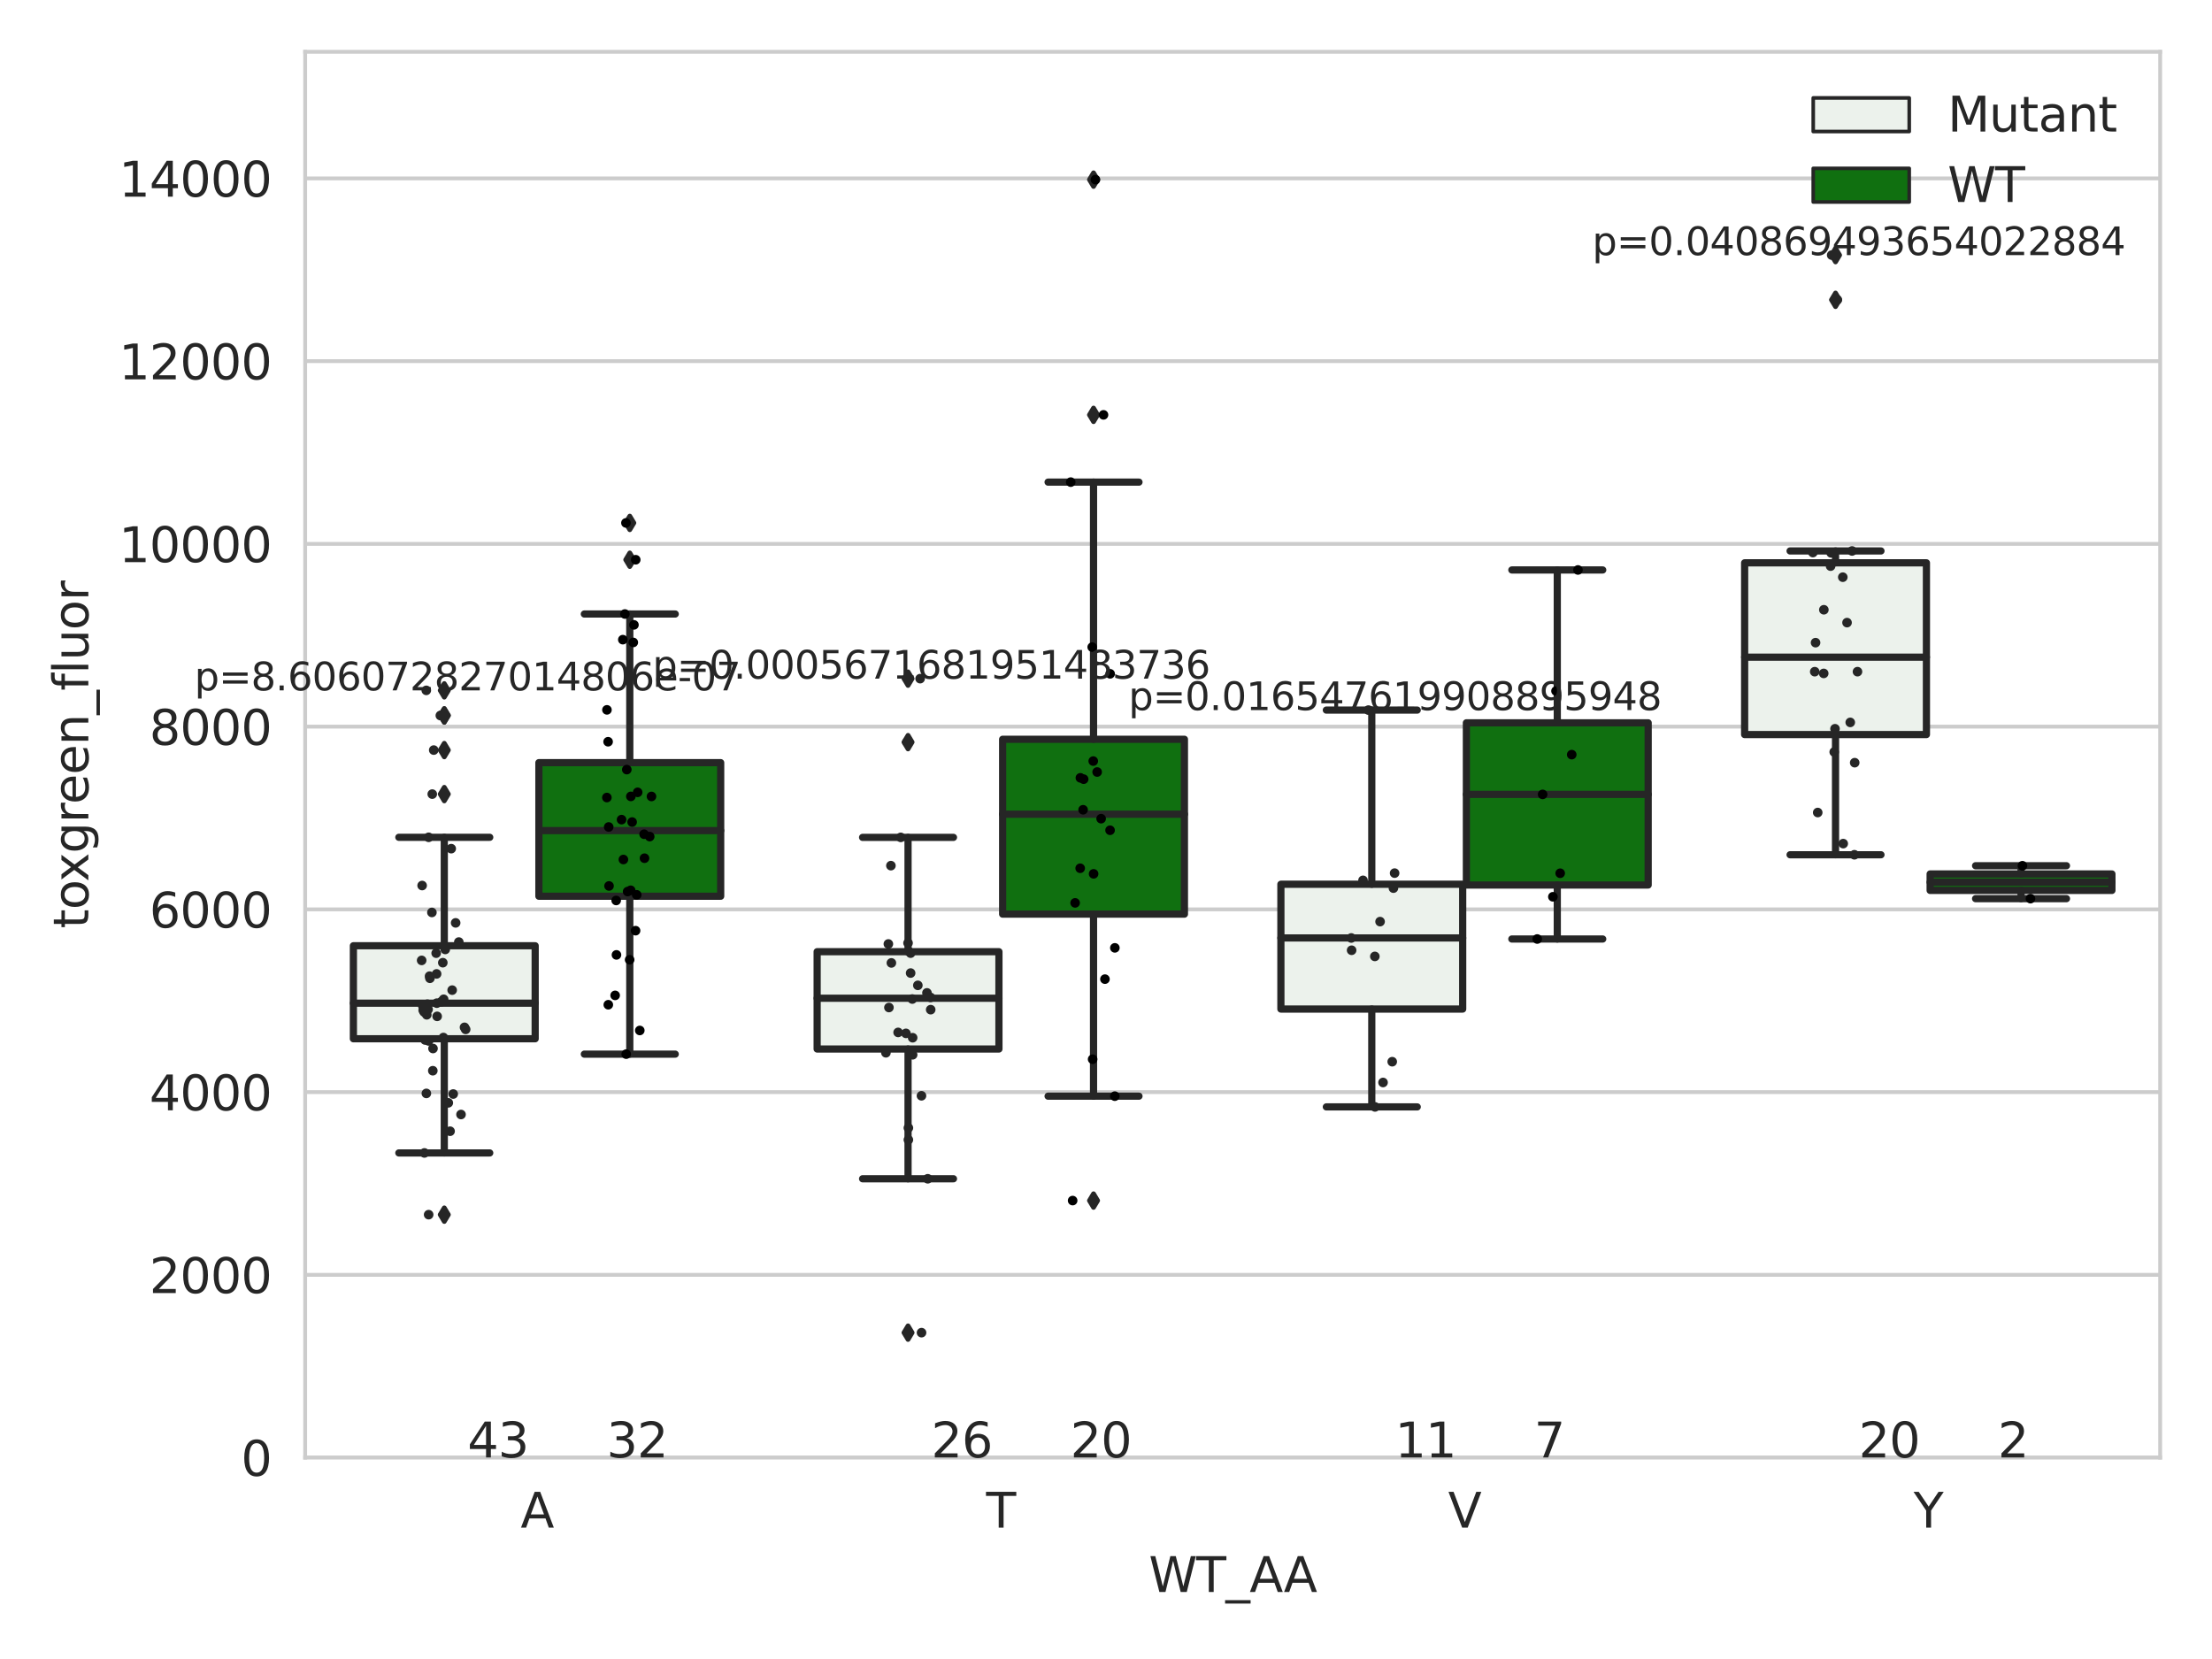 <?xml version="1.0" encoding="utf-8" standalone="no"?>
<!DOCTYPE svg PUBLIC "-//W3C//DTD SVG 1.1//EN"
  "http://www.w3.org/Graphics/SVG/1.1/DTD/svg11.dtd">
<svg xmlns:xlink="http://www.w3.org/1999/xlink" width="460.8pt" height="345.6pt" viewBox="0 0 460.8 345.6" xmlns="http://www.w3.org/2000/svg" version="1.1">
 <defs>
  <style type="text/css">*{stroke-linejoin: round; stroke-linecap: butt}</style>
 </defs>
 <g id="figure_1">
  <g id="patch_1">
   <path d="M 0 345.6 
L 460.8 345.6 
L 460.8 0 
L 0 0 
z
" style="fill: #ffffff"/>
  </g>
  <g id="axes_1">
   <g id="patch_2">
    <path d="M 63.571 303.64 
L 450 303.64 
L 450 10.8 
L 63.571 10.8 
z
" style="fill: #ffffff"/>
   </g>
   <g id="matplotlib.axis_1">
    <g id="xtick_1">
     <g id="text_1">
      <!-- A -->
      <g style="fill: #262626" transform="translate(108.455 318.238)scale(0.1 -0.1)">
       <defs>
        <path id="DejaVuSans-41" d="M 2188 4044 
L 1331 1722 
L 3047 1722 
L 2188 4044 
z
M 1831 4666 
L 2547 4666 
L 4325 0 
L 3669 0 
L 3244 1197 
L 1141 1197 
L 716 0 
L 50 0 
L 1831 4666 
z
" transform="scale(0.016)"/>
       </defs>
       <use xlink:href="#DejaVuSans-41"/>
      </g>
     </g>
    </g>
    <g id="xtick_2">
     <g id="text_2">
      <!-- T -->
      <g style="fill: #262626" transform="translate(205.428 318.238)scale(0.1 -0.1)">
       <defs>
        <path id="DejaVuSans-54" d="M -19 4666 
L 3928 4666 
L 3928 4134 
L 2272 4134 
L 2272 0 
L 1638 0 
L 1638 4134 
L -19 4134 
L -19 4666 
z
" transform="scale(0.016)"/>
       </defs>
       <use xlink:href="#DejaVuSans-54"/>
      </g>
     </g>
    </g>
    <g id="xtick_3">
     <g id="text_3">
      <!-- V -->
      <g style="fill: #262626" transform="translate(301.669 318.238)scale(0.1 -0.1)">
       <defs>
        <path id="DejaVuSans-56" d="M 1831 0 
L 50 4666 
L 709 4666 
L 2188 738 
L 3669 4666 
L 4325 4666 
L 2547 0 
L 1831 0 
z
" transform="scale(0.016)"/>
       </defs>
       <use xlink:href="#DejaVuSans-56"/>
      </g>
     </g>
    </g>
    <g id="xtick_4">
     <g id="text_4">
      <!-- Y -->
      <g style="fill: #262626" transform="translate(398.642 318.238)scale(0.1 -0.1)">
       <defs>
        <path id="DejaVuSans-59" d="M -13 4666 
L 666 4666 
L 1959 2747 
L 3244 4666 
L 3922 4666 
L 2272 2222 
L 2272 0 
L 1638 0 
L 1638 2222 
L -13 4666 
z
" transform="scale(0.016)"/>
       </defs>
       <use xlink:href="#DejaVuSans-59"/>
      </g>
     </g>
    </g>
    <g id="text_5">
     <!-- WT_AA -->
     <g style="fill: #262626" transform="translate(239.31 331.638)scale(0.1 -0.1)">
      <defs>
       <path id="DejaVuSans-57" d="M 213 4666 
L 850 4666 
L 1831 722 
L 2809 4666 
L 3519 4666 
L 4500 722 
L 5478 4666 
L 6119 4666 
L 4947 0 
L 4153 0 
L 3169 4050 
L 2175 0 
L 1381 0 
L 213 4666 
z
" transform="scale(0.016)"/>
       <path id="DejaVuSans-5f" d="M 3263 -1063 
L 3263 -1509 
L -63 -1509 
L -63 -1063 
L 3263 -1063 
z
" transform="scale(0.016)"/>
      </defs>
      <use xlink:href="#DejaVuSans-57"/>
      <use xlink:href="#DejaVuSans-54" x="98.877"/>
      <use xlink:href="#DejaVuSans-5f" x="159.961"/>
      <use xlink:href="#DejaVuSans-41" x="209.961"/>
      <use xlink:href="#DejaVuSans-41" x="281.119"/>
     </g>
    </g>
   </g>
   <g id="matplotlib.axis_2">
    <g id="ytick_1">
     <g id="line2d_1">
      <path d="M 63.571 303.64 
L 450 303.64 
" clip-path="url(#p40049b55c7)" style="fill: none; stroke: #cccccc; stroke-width: 0.8; stroke-linecap: round"/>
     </g>
     <g id="text_6">
      <!-- 0 -->
      <g style="fill: #262626" transform="translate(50.209 307.439)scale(0.1 -0.1)">
       <defs>
        <path id="DejaVuSans-30" d="M 2034 4250 
Q 1547 4250 1301 3770 
Q 1056 3291 1056 2328 
Q 1056 1369 1301 889 
Q 1547 409 2034 409 
Q 2525 409 2770 889 
Q 3016 1369 3016 2328 
Q 3016 3291 2770 3770 
Q 2525 4250 2034 4250 
z
M 2034 4750 
Q 2819 4750 3233 4129 
Q 3647 3509 3647 2328 
Q 3647 1150 3233 529 
Q 2819 -91 2034 -91 
Q 1250 -91 836 529 
Q 422 1150 422 2328 
Q 422 3509 836 4129 
Q 1250 4750 2034 4750 
z
" transform="scale(0.016)"/>
       </defs>
       <use xlink:href="#DejaVuSans-30"/>
      </g>
     </g>
    </g>
    <g id="ytick_2">
     <g id="line2d_2">
      <path d="M 63.571 265.572 
L 450 265.572 
" clip-path="url(#p40049b55c7)" style="fill: none; stroke: #cccccc; stroke-width: 0.8; stroke-linecap: round"/>
     </g>
     <g id="text_7">
      <!-- 2000 -->
      <g style="fill: #262626" transform="translate(31.121 269.371)scale(0.1 -0.1)">
       <defs>
        <path id="DejaVuSans-32" d="M 1228 531 
L 3431 531 
L 3431 0 
L 469 0 
L 469 531 
Q 828 903 1448 1529 
Q 2069 2156 2228 2338 
Q 2531 2678 2651 2914 
Q 2772 3150 2772 3378 
Q 2772 3750 2511 3984 
Q 2250 4219 1831 4219 
Q 1534 4219 1204 4116 
Q 875 4013 500 3803 
L 500 4441 
Q 881 4594 1212 4672 
Q 1544 4750 1819 4750 
Q 2544 4750 2975 4387 
Q 3406 4025 3406 3419 
Q 3406 3131 3298 2873 
Q 3191 2616 2906 2266 
Q 2828 2175 2409 1742 
Q 1991 1309 1228 531 
z
" transform="scale(0.016)"/>
       </defs>
       <use xlink:href="#DejaVuSans-32"/>
       <use xlink:href="#DejaVuSans-30" x="63.623"/>
       <use xlink:href="#DejaVuSans-30" x="127.246"/>
       <use xlink:href="#DejaVuSans-30" x="190.869"/>
      </g>
     </g>
    </g>
    <g id="ytick_3">
     <g id="line2d_3">
      <path d="M 63.571 227.504 
L 450 227.504 
" clip-path="url(#p40049b55c7)" style="fill: none; stroke: #cccccc; stroke-width: 0.8; stroke-linecap: round"/>
     </g>
     <g id="text_8">
      <!-- 4000 -->
      <g style="fill: #262626" transform="translate(31.121 231.303)scale(0.1 -0.1)">
       <defs>
        <path id="DejaVuSans-34" d="M 2419 4116 
L 825 1625 
L 2419 1625 
L 2419 4116 
z
M 2253 4666 
L 3047 4666 
L 3047 1625 
L 3713 1625 
L 3713 1100 
L 3047 1100 
L 3047 0 
L 2419 0 
L 2419 1100 
L 313 1100 
L 313 1709 
L 2253 4666 
z
" transform="scale(0.016)"/>
       </defs>
       <use xlink:href="#DejaVuSans-34"/>
       <use xlink:href="#DejaVuSans-30" x="63.623"/>
       <use xlink:href="#DejaVuSans-30" x="127.246"/>
       <use xlink:href="#DejaVuSans-30" x="190.869"/>
      </g>
     </g>
    </g>
    <g id="ytick_4">
     <g id="line2d_4">
      <path d="M 63.571 189.436 
L 450 189.436 
" clip-path="url(#p40049b55c7)" style="fill: none; stroke: #cccccc; stroke-width: 0.8; stroke-linecap: round"/>
     </g>
     <g id="text_9">
      <!-- 6000 -->
      <g style="fill: #262626" transform="translate(31.121 193.235)scale(0.1 -0.1)">
       <defs>
        <path id="DejaVuSans-36" d="M 2113 2584 
Q 1688 2584 1439 2293 
Q 1191 2003 1191 1497 
Q 1191 994 1439 701 
Q 1688 409 2113 409 
Q 2538 409 2786 701 
Q 3034 994 3034 1497 
Q 3034 2003 2786 2293 
Q 2538 2584 2113 2584 
z
M 3366 4563 
L 3366 3988 
Q 3128 4100 2886 4159 
Q 2644 4219 2406 4219 
Q 1781 4219 1451 3797 
Q 1122 3375 1075 2522 
Q 1259 2794 1537 2939 
Q 1816 3084 2150 3084 
Q 2853 3084 3261 2657 
Q 3669 2231 3669 1497 
Q 3669 778 3244 343 
Q 2819 -91 2113 -91 
Q 1303 -91 875 529 
Q 447 1150 447 2328 
Q 447 3434 972 4092 
Q 1497 4750 2381 4750 
Q 2619 4750 2861 4703 
Q 3103 4656 3366 4563 
z
" transform="scale(0.016)"/>
       </defs>
       <use xlink:href="#DejaVuSans-36"/>
       <use xlink:href="#DejaVuSans-30" x="63.623"/>
       <use xlink:href="#DejaVuSans-30" x="127.246"/>
       <use xlink:href="#DejaVuSans-30" x="190.869"/>
      </g>
     </g>
    </g>
    <g id="ytick_5">
     <g id="line2d_5">
      <path d="M 63.571 151.368 
L 450 151.368 
" clip-path="url(#p40049b55c7)" style="fill: none; stroke: #cccccc; stroke-width: 0.8; stroke-linecap: round"/>
     </g>
     <g id="text_10">
      <!-- 8000 -->
      <g style="fill: #262626" transform="translate(31.121 155.167)scale(0.1 -0.1)">
       <defs>
        <path id="DejaVuSans-38" d="M 2034 2216 
Q 1584 2216 1326 1975 
Q 1069 1734 1069 1313 
Q 1069 891 1326 650 
Q 1584 409 2034 409 
Q 2484 409 2743 651 
Q 3003 894 3003 1313 
Q 3003 1734 2745 1975 
Q 2488 2216 2034 2216 
z
M 1403 2484 
Q 997 2584 770 2862 
Q 544 3141 544 3541 
Q 544 4100 942 4425 
Q 1341 4750 2034 4750 
Q 2731 4750 3128 4425 
Q 3525 4100 3525 3541 
Q 3525 3141 3298 2862 
Q 3072 2584 2669 2484 
Q 3125 2378 3379 2068 
Q 3634 1759 3634 1313 
Q 3634 634 3220 271 
Q 2806 -91 2034 -91 
Q 1263 -91 848 271 
Q 434 634 434 1313 
Q 434 1759 690 2068 
Q 947 2378 1403 2484 
z
M 1172 3481 
Q 1172 3119 1398 2916 
Q 1625 2713 2034 2713 
Q 2441 2713 2670 2916 
Q 2900 3119 2900 3481 
Q 2900 3844 2670 4047 
Q 2441 4250 2034 4250 
Q 1625 4250 1398 4047 
Q 1172 3844 1172 3481 
z
" transform="scale(0.016)"/>
       </defs>
       <use xlink:href="#DejaVuSans-38"/>
       <use xlink:href="#DejaVuSans-30" x="63.623"/>
       <use xlink:href="#DejaVuSans-30" x="127.246"/>
       <use xlink:href="#DejaVuSans-30" x="190.869"/>
      </g>
     </g>
    </g>
    <g id="ytick_6">
     <g id="line2d_6">
      <path d="M 63.571 113.299 
L 450 113.299 
" clip-path="url(#p40049b55c7)" style="fill: none; stroke: #cccccc; stroke-width: 0.8; stroke-linecap: round"/>
     </g>
     <g id="text_11">
      <!-- 10000 -->
      <g style="fill: #262626" transform="translate(24.759 117.099)scale(0.1 -0.1)">
       <defs>
        <path id="DejaVuSans-31" d="M 794 531 
L 1825 531 
L 1825 4091 
L 703 3866 
L 703 4441 
L 1819 4666 
L 2450 4666 
L 2450 531 
L 3481 531 
L 3481 0 
L 794 0 
L 794 531 
z
" transform="scale(0.016)"/>
       </defs>
       <use xlink:href="#DejaVuSans-31"/>
       <use xlink:href="#DejaVuSans-30" x="63.623"/>
       <use xlink:href="#DejaVuSans-30" x="127.246"/>
       <use xlink:href="#DejaVuSans-30" x="190.869"/>
       <use xlink:href="#DejaVuSans-30" x="254.492"/>
      </g>
     </g>
    </g>
    <g id="ytick_7">
     <g id="line2d_7">
      <path d="M 63.571 75.231 
L 450 75.231 
" clip-path="url(#p40049b55c7)" style="fill: none; stroke: #cccccc; stroke-width: 0.8; stroke-linecap: round"/>
     </g>
     <g id="text_12">
      <!-- 12000 -->
      <g style="fill: #262626" transform="translate(24.759 79.03)scale(0.1 -0.1)">
       <use xlink:href="#DejaVuSans-31"/>
       <use xlink:href="#DejaVuSans-32" x="63.623"/>
       <use xlink:href="#DejaVuSans-30" x="127.246"/>
       <use xlink:href="#DejaVuSans-30" x="190.869"/>
       <use xlink:href="#DejaVuSans-30" x="254.492"/>
      </g>
     </g>
    </g>
    <g id="ytick_8">
     <g id="line2d_8">
      <path d="M 63.571 37.163 
L 450 37.163 
" clip-path="url(#p40049b55c7)" style="fill: none; stroke: #cccccc; stroke-width: 0.8; stroke-linecap: round"/>
     </g>
     <g id="text_13">
      <!-- 14000 -->
      <g style="fill: #262626" transform="translate(24.759 40.962)scale(0.1 -0.1)">
       <use xlink:href="#DejaVuSans-31"/>
       <use xlink:href="#DejaVuSans-34" x="63.623"/>
       <use xlink:href="#DejaVuSans-30" x="127.246"/>
       <use xlink:href="#DejaVuSans-30" x="190.869"/>
       <use xlink:href="#DejaVuSans-30" x="254.492"/>
      </g>
     </g>
    </g>
    <g id="text_14">
     <!-- toxgreen_fluor -->
     <g style="fill: #262626" transform="translate(18.401 193.415)rotate(-90)scale(0.1 -0.1)">
      <defs>
       <path id="DejaVuSans-74" d="M 1172 4494 
L 1172 3500 
L 2356 3500 
L 2356 3053 
L 1172 3053 
L 1172 1153 
Q 1172 725 1289 603 
Q 1406 481 1766 481 
L 2356 481 
L 2356 0 
L 1766 0 
Q 1100 0 847 248 
Q 594 497 594 1153 
L 594 3053 
L 172 3053 
L 172 3500 
L 594 3500 
L 594 4494 
L 1172 4494 
z
" transform="scale(0.016)"/>
       <path id="DejaVuSans-6f" d="M 1959 3097 
Q 1497 3097 1228 2736 
Q 959 2375 959 1747 
Q 959 1119 1226 758 
Q 1494 397 1959 397 
Q 2419 397 2687 759 
Q 2956 1122 2956 1747 
Q 2956 2369 2687 2733 
Q 2419 3097 1959 3097 
z
M 1959 3584 
Q 2709 3584 3137 3096 
Q 3566 2609 3566 1747 
Q 3566 888 3137 398 
Q 2709 -91 1959 -91 
Q 1206 -91 779 398 
Q 353 888 353 1747 
Q 353 2609 779 3096 
Q 1206 3584 1959 3584 
z
" transform="scale(0.016)"/>
       <path id="DejaVuSans-78" d="M 3513 3500 
L 2247 1797 
L 3578 0 
L 2900 0 
L 1881 1375 
L 863 0 
L 184 0 
L 1544 1831 
L 300 3500 
L 978 3500 
L 1906 2253 
L 2834 3500 
L 3513 3500 
z
" transform="scale(0.016)"/>
       <path id="DejaVuSans-67" d="M 2906 1791 
Q 2906 2416 2648 2759 
Q 2391 3103 1925 3103 
Q 1463 3103 1205 2759 
Q 947 2416 947 1791 
Q 947 1169 1205 825 
Q 1463 481 1925 481 
Q 2391 481 2648 825 
Q 2906 1169 2906 1791 
z
M 3481 434 
Q 3481 -459 3084 -895 
Q 2688 -1331 1869 -1331 
Q 1566 -1331 1297 -1286 
Q 1028 -1241 775 -1147 
L 775 -588 
Q 1028 -725 1275 -790 
Q 1522 -856 1778 -856 
Q 2344 -856 2625 -561 
Q 2906 -266 2906 331 
L 2906 616 
Q 2728 306 2450 153 
Q 2172 0 1784 0 
Q 1141 0 747 490 
Q 353 981 353 1791 
Q 353 2603 747 3093 
Q 1141 3584 1784 3584 
Q 2172 3584 2450 3431 
Q 2728 3278 2906 2969 
L 2906 3500 
L 3481 3500 
L 3481 434 
z
" transform="scale(0.016)"/>
       <path id="DejaVuSans-72" d="M 2631 2963 
Q 2534 3019 2420 3045 
Q 2306 3072 2169 3072 
Q 1681 3072 1420 2755 
Q 1159 2438 1159 1844 
L 1159 0 
L 581 0 
L 581 3500 
L 1159 3500 
L 1159 2956 
Q 1341 3275 1631 3429 
Q 1922 3584 2338 3584 
Q 2397 3584 2469 3576 
Q 2541 3569 2628 3553 
L 2631 2963 
z
" transform="scale(0.016)"/>
       <path id="DejaVuSans-65" d="M 3597 1894 
L 3597 1613 
L 953 1613 
Q 991 1019 1311 708 
Q 1631 397 2203 397 
Q 2534 397 2845 478 
Q 3156 559 3463 722 
L 3463 178 
Q 3153 47 2828 -22 
Q 2503 -91 2169 -91 
Q 1331 -91 842 396 
Q 353 884 353 1716 
Q 353 2575 817 3079 
Q 1281 3584 2069 3584 
Q 2775 3584 3186 3129 
Q 3597 2675 3597 1894 
z
M 3022 2063 
Q 3016 2534 2758 2815 
Q 2500 3097 2075 3097 
Q 1594 3097 1305 2825 
Q 1016 2553 972 2059 
L 3022 2063 
z
" transform="scale(0.016)"/>
       <path id="DejaVuSans-6e" d="M 3513 2113 
L 3513 0 
L 2938 0 
L 2938 2094 
Q 2938 2591 2744 2837 
Q 2550 3084 2163 3084 
Q 1697 3084 1428 2787 
Q 1159 2491 1159 1978 
L 1159 0 
L 581 0 
L 581 3500 
L 1159 3500 
L 1159 2956 
Q 1366 3272 1645 3428 
Q 1925 3584 2291 3584 
Q 2894 3584 3203 3211 
Q 3513 2838 3513 2113 
z
" transform="scale(0.016)"/>
       <path id="DejaVuSans-66" d="M 2375 4863 
L 2375 4384 
L 1825 4384 
Q 1516 4384 1395 4259 
Q 1275 4134 1275 3809 
L 1275 3500 
L 2222 3500 
L 2222 3053 
L 1275 3053 
L 1275 0 
L 697 0 
L 697 3053 
L 147 3053 
L 147 3500 
L 697 3500 
L 697 3744 
Q 697 4328 969 4595 
Q 1241 4863 1831 4863 
L 2375 4863 
z
" transform="scale(0.016)"/>
       <path id="DejaVuSans-6c" d="M 603 4863 
L 1178 4863 
L 1178 0 
L 603 0 
L 603 4863 
z
" transform="scale(0.016)"/>
       <path id="DejaVuSans-75" d="M 544 1381 
L 544 3500 
L 1119 3500 
L 1119 1403 
Q 1119 906 1312 657 
Q 1506 409 1894 409 
Q 2359 409 2629 706 
Q 2900 1003 2900 1516 
L 2900 3500 
L 3475 3500 
L 3475 0 
L 2900 0 
L 2900 538 
Q 2691 219 2414 64 
Q 2138 -91 1772 -91 
Q 1169 -91 856 284 
Q 544 659 544 1381 
z
M 1991 3584 
L 1991 3584 
z
" transform="scale(0.016)"/>
      </defs>
      <use xlink:href="#DejaVuSans-74"/>
      <use xlink:href="#DejaVuSans-6f" x="39.209"/>
      <use xlink:href="#DejaVuSans-78" x="97.266"/>
      <use xlink:href="#DejaVuSans-67" x="156.445"/>
      <use xlink:href="#DejaVuSans-72" x="219.922"/>
      <use xlink:href="#DejaVuSans-65" x="258.785"/>
      <use xlink:href="#DejaVuSans-65" x="320.309"/>
      <use xlink:href="#DejaVuSans-6e" x="381.832"/>
      <use xlink:href="#DejaVuSans-5f" x="445.211"/>
      <use xlink:href="#DejaVuSans-66" x="495.211"/>
      <use xlink:href="#DejaVuSans-6c" x="530.416"/>
      <use xlink:href="#DejaVuSans-75" x="558.199"/>
      <use xlink:href="#DejaVuSans-6f" x="621.578"/>
      <use xlink:href="#DejaVuSans-72" x="682.76"/>
     </g>
    </g>
   </g>
   <g id="patch_3">
    <path d="M 73.618 216.392 
L 111.488 216.392 
L 111.488 197.017 
L 73.618 197.017 
L 73.618 216.392 
z
" clip-path="url(#p40049b55c7)" style="fill: #ecf2ec; stroke: #262626; stroke-width: 1.5; stroke-linejoin: miter"/>
   </g>
   <g id="patch_4">
    <path d="M 112.261 186.701 
L 150.131 186.701 
L 150.131 158.872 
L 112.261 158.872 
L 112.261 186.701 
z
" clip-path="url(#p40049b55c7)" style="fill: #107010; stroke: #262626; stroke-width: 1.5; stroke-linejoin: miter"/>
   </g>
   <g id="patch_5">
    <path d="M 170.226 218.529 
L 208.096 218.529 
L 208.096 198.254 
L 170.226 198.254 
L 170.226 218.529 
z
" clip-path="url(#p40049b55c7)" style="fill: #ecf2ec; stroke: #262626; stroke-width: 1.5; stroke-linejoin: miter"/>
   </g>
   <g id="patch_6">
    <path d="M 208.868 190.429 
L 246.738 190.429 
L 246.738 154.002 
L 208.868 154.002 
L 208.868 190.429 
z
" clip-path="url(#p40049b55c7)" style="fill: #107010; stroke: #262626; stroke-width: 1.5; stroke-linejoin: miter"/>
   </g>
   <g id="patch_7">
    <path d="M 266.833 210.205 
L 304.703 210.205 
L 304.703 184.203 
L 266.833 184.203 
L 266.833 210.205 
z
" clip-path="url(#p40049b55c7)" style="fill: #ecf2ec; stroke: #262626; stroke-width: 1.5; stroke-linejoin: miter"/>
   </g>
   <g id="patch_8">
    <path d="M 305.476 184.364 
L 343.346 184.364 
L 343.346 150.576 
L 305.476 150.576 
L 305.476 184.364 
z
" clip-path="url(#p40049b55c7)" style="fill: #107010; stroke: #262626; stroke-width: 1.5; stroke-linejoin: miter"/>
   </g>
   <g id="patch_9">
    <path d="M 363.44 153.022 
L 401.31 153.022 
L 401.31 117.246 
L 363.44 117.246 
L 363.44 153.022 
z
" clip-path="url(#p40049b55c7)" style="fill: #ecf2ec; stroke: #262626; stroke-width: 1.5; stroke-linejoin: miter"/>
   </g>
   <g id="patch_10">
    <path d="M 402.083 185.492 
L 439.953 185.492 
L 439.953 182.063 
L 402.083 182.063 
L 402.083 185.492 
z
" clip-path="url(#p40049b55c7)" style="fill: #107010; stroke: #262626; stroke-width: 1.5; stroke-linejoin: miter"/>
   </g>
   <g id="patch_11">
    <path d="M 111.875 303.64 
L 111.875 303.64 
L 111.875 303.64 
L 111.875 303.64 
z
" clip-path="url(#p40049b55c7)" style="fill: #ecf2ec; stroke: #262626; stroke-width: 0.75; stroke-linejoin: miter"/>
   </g>
   <g id="patch_12">
    <path d="M 111.875 303.64 
L 111.875 303.64 
L 111.875 303.64 
L 111.875 303.64 
z
" clip-path="url(#p40049b55c7)" style="fill: #107010; stroke: #262626; stroke-width: 0.75; stroke-linejoin: miter"/>
   </g>
   <g id="PathCollection_1"/>
   <g id="PathCollection_2"/>
   <g id="line2d_9">
    <path d="M 92.553 216.392 
L 92.553 240.177 
" clip-path="url(#p40049b55c7)" style="fill: none; stroke: #262626; stroke-width: 1.5; stroke-linecap: round"/>
   </g>
   <g id="line2d_10">
    <path d="M 92.553 197.017 
L 92.553 174.425 
" clip-path="url(#p40049b55c7)" style="fill: none; stroke: #262626; stroke-width: 1.5; stroke-linecap: round"/>
   </g>
   <g id="line2d_11">
    <path d="M 83.086 240.177 
L 102.021 240.177 
" clip-path="url(#p40049b55c7)" style="fill: none; stroke: #262626; stroke-width: 1.5; stroke-linecap: round"/>
   </g>
   <g id="line2d_12">
    <path d="M 83.086 174.425 
L 102.021 174.425 
" clip-path="url(#p40049b55c7)" style="fill: none; stroke: #262626; stroke-width: 1.5; stroke-linecap: round"/>
   </g>
   <g id="line2d_13">
    <defs>
     <path id="m725e740b42" d="M -0 1.414 
L 0.849 0 
L 0 -1.414 
L -0.849 -0 
z
" style="stroke: #262626; stroke-linejoin: miter"/>
    </defs>
    <g clip-path="url(#p40049b55c7)">
     <use xlink:href="#m725e740b42" x="92.553" y="253.036" style="fill: #262626; stroke: #262626; stroke-linejoin: miter"/>
     <use xlink:href="#m725e740b42" x="92.553" y="149.011" style="fill: #262626; stroke: #262626; stroke-linejoin: miter"/>
     <use xlink:href="#m725e740b42" x="92.553" y="165.427" style="fill: #262626; stroke: #262626; stroke-linejoin: miter"/>
     <use xlink:href="#m725e740b42" x="92.553" y="143.815" style="fill: #262626; stroke: #262626; stroke-linejoin: miter"/>
     <use xlink:href="#m725e740b42" x="92.553" y="156.256" style="fill: #262626; stroke: #262626; stroke-linejoin: miter"/>
     <use xlink:href="#m725e740b42" x="92.553" y="149.062" style="fill: #262626; stroke: #262626; stroke-linejoin: miter"/>
    </g>
   </g>
   <g id="line2d_14">
    <path d="M 131.196 186.701 
L 131.196 219.596 
" clip-path="url(#p40049b55c7)" style="fill: none; stroke: #262626; stroke-width: 1.5; stroke-linecap: round"/>
   </g>
   <g id="line2d_15">
    <path d="M 131.196 158.872 
L 131.196 127.909 
" clip-path="url(#p40049b55c7)" style="fill: none; stroke: #262626; stroke-width: 1.5; stroke-linecap: round"/>
   </g>
   <g id="line2d_16">
    <path d="M 121.729 219.596 
L 140.664 219.596 
" clip-path="url(#p40049b55c7)" style="fill: none; stroke: #262626; stroke-width: 1.5; stroke-linecap: round"/>
   </g>
   <g id="line2d_17">
    <path d="M 121.729 127.909 
L 140.664 127.909 
" clip-path="url(#p40049b55c7)" style="fill: none; stroke: #262626; stroke-width: 1.5; stroke-linecap: round"/>
   </g>
   <g id="line2d_18">
    <g clip-path="url(#p40049b55c7)">
     <use xlink:href="#m725e740b42" x="131.196" y="108.934" style="fill: #262626; stroke: #262626; stroke-linejoin: miter"/>
     <use xlink:href="#m725e740b42" x="131.196" y="116.603" style="fill: #262626; stroke: #262626; stroke-linejoin: miter"/>
    </g>
   </g>
   <g id="line2d_19">
    <path d="M 189.161 218.529 
L 189.161 245.559 
" clip-path="url(#p40049b55c7)" style="fill: none; stroke: #262626; stroke-width: 1.5; stroke-linecap: round"/>
   </g>
   <g id="line2d_20">
    <path d="M 189.161 198.254 
L 189.161 174.442 
" clip-path="url(#p40049b55c7)" style="fill: none; stroke: #262626; stroke-width: 1.5; stroke-linecap: round"/>
   </g>
   <g id="line2d_21">
    <path d="M 179.693 245.559 
L 198.628 245.559 
" clip-path="url(#p40049b55c7)" style="fill: none; stroke: #262626; stroke-width: 1.5; stroke-linecap: round"/>
   </g>
   <g id="line2d_22">
    <path d="M 179.693 174.442 
L 198.628 174.442 
" clip-path="url(#p40049b55c7)" style="fill: none; stroke: #262626; stroke-width: 1.5; stroke-linecap: round"/>
   </g>
   <g id="line2d_23">
    <g clip-path="url(#p40049b55c7)">
     <use xlink:href="#m725e740b42" x="189.161" y="277.617" style="fill: #262626; stroke: #262626; stroke-linejoin: miter"/>
     <use xlink:href="#m725e740b42" x="189.161" y="141.375" style="fill: #262626; stroke: #262626; stroke-linejoin: miter"/>
     <use xlink:href="#m725e740b42" x="189.161" y="154.603" style="fill: #262626; stroke: #262626; stroke-linejoin: miter"/>
    </g>
   </g>
   <g id="line2d_24">
    <path d="M 227.803 190.429 
L 227.803 228.352 
" clip-path="url(#p40049b55c7)" style="fill: none; stroke: #262626; stroke-width: 1.5; stroke-linecap: round"/>
   </g>
   <g id="line2d_25">
    <path d="M 227.803 154.002 
L 227.803 100.435 
" clip-path="url(#p40049b55c7)" style="fill: none; stroke: #262626; stroke-width: 1.5; stroke-linecap: round"/>
   </g>
   <g id="line2d_26">
    <path d="M 218.336 228.352 
L 237.271 228.352 
" clip-path="url(#p40049b55c7)" style="fill: none; stroke: #262626; stroke-width: 1.5; stroke-linecap: round"/>
   </g>
   <g id="line2d_27">
    <path d="M 218.336 100.435 
L 237.271 100.435 
" clip-path="url(#p40049b55c7)" style="fill: none; stroke: #262626; stroke-width: 1.5; stroke-linecap: round"/>
   </g>
   <g id="line2d_28">
    <g clip-path="url(#p40049b55c7)">
     <use xlink:href="#m725e740b42" x="227.803" y="250.102" style="fill: #262626; stroke: #262626; stroke-linejoin: miter"/>
     <use xlink:href="#m725e740b42" x="227.803" y="37.422" style="fill: #262626; stroke: #262626; stroke-linejoin: miter"/>
     <use xlink:href="#m725e740b42" x="227.803" y="86.423" style="fill: #262626; stroke: #262626; stroke-linejoin: miter"/>
    </g>
   </g>
   <g id="line2d_29">
    <path d="M 285.768 210.205 
L 285.768 230.587 
" clip-path="url(#p40049b55c7)" style="fill: none; stroke: #262626; stroke-width: 1.5; stroke-linecap: round"/>
   </g>
   <g id="line2d_30">
    <path d="M 285.768 184.203 
L 285.768 147.925 
" clip-path="url(#p40049b55c7)" style="fill: none; stroke: #262626; stroke-width: 1.5; stroke-linecap: round"/>
   </g>
   <g id="line2d_31">
    <path d="M 276.3 230.587 
L 295.235 230.587 
" clip-path="url(#p40049b55c7)" style="fill: none; stroke: #262626; stroke-width: 1.5; stroke-linecap: round"/>
   </g>
   <g id="line2d_32">
    <path d="M 276.3 147.925 
L 295.235 147.925 
" clip-path="url(#p40049b55c7)" style="fill: none; stroke: #262626; stroke-width: 1.5; stroke-linecap: round"/>
   </g>
   <g id="line2d_33"/>
   <g id="line2d_34">
    <path d="M 324.411 184.364 
L 324.411 195.612 
" clip-path="url(#p40049b55c7)" style="fill: none; stroke: #262626; stroke-width: 1.5; stroke-linecap: round"/>
   </g>
   <g id="line2d_35">
    <path d="M 324.411 150.576 
L 324.411 118.733 
" clip-path="url(#p40049b55c7)" style="fill: none; stroke: #262626; stroke-width: 1.5; stroke-linecap: round"/>
   </g>
   <g id="line2d_36">
    <path d="M 314.943 195.612 
L 333.878 195.612 
" clip-path="url(#p40049b55c7)" style="fill: none; stroke: #262626; stroke-width: 1.5; stroke-linecap: round"/>
   </g>
   <g id="line2d_37">
    <path d="M 314.943 118.733 
L 333.878 118.733 
" clip-path="url(#p40049b55c7)" style="fill: none; stroke: #262626; stroke-width: 1.5; stroke-linecap: round"/>
   </g>
   <g id="line2d_38"/>
   <g id="line2d_39">
    <path d="M 382.375 153.022 
L 382.375 178.062 
" clip-path="url(#p40049b55c7)" style="fill: none; stroke: #262626; stroke-width: 1.5; stroke-linecap: round"/>
   </g>
   <g id="line2d_40">
    <path d="M 382.375 117.246 
L 382.375 114.774 
" clip-path="url(#p40049b55c7)" style="fill: none; stroke: #262626; stroke-width: 1.5; stroke-linecap: round"/>
   </g>
   <g id="line2d_41">
    <path d="M 372.907 178.062 
L 391.842 178.062 
" clip-path="url(#p40049b55c7)" style="fill: none; stroke: #262626; stroke-width: 1.5; stroke-linecap: round"/>
   </g>
   <g id="line2d_42">
    <path d="M 372.907 114.774 
L 391.842 114.774 
" clip-path="url(#p40049b55c7)" style="fill: none; stroke: #262626; stroke-width: 1.5; stroke-linecap: round"/>
   </g>
   <g id="line2d_43">
    <g clip-path="url(#p40049b55c7)">
     <use xlink:href="#m725e740b42" x="382.375" y="62.458" style="fill: #262626; stroke: #262626; stroke-linejoin: miter"/>
     <use xlink:href="#m725e740b42" x="382.375" y="53.143" style="fill: #262626; stroke: #262626; stroke-linejoin: miter"/>
    </g>
   </g>
   <g id="line2d_44">
    <path d="M 421.018 185.492 
L 421.018 187.207 
" clip-path="url(#p40049b55c7)" style="fill: none; stroke: #262626; stroke-width: 1.5; stroke-linecap: round"/>
   </g>
   <g id="line2d_45">
    <path d="M 421.018 182.063 
L 421.018 180.348 
" clip-path="url(#p40049b55c7)" style="fill: none; stroke: #262626; stroke-width: 1.5; stroke-linecap: round"/>
   </g>
   <g id="line2d_46">
    <path d="M 411.55 187.207 
L 430.485 187.207 
" clip-path="url(#p40049b55c7)" style="fill: none; stroke: #262626; stroke-width: 1.5; stroke-linecap: round"/>
   </g>
   <g id="line2d_47">
    <path d="M 411.55 180.348 
L 430.485 180.348 
" clip-path="url(#p40049b55c7)" style="fill: none; stroke: #262626; stroke-width: 1.5; stroke-linecap: round"/>
   </g>
   <g id="line2d_48"/>
   <g id="line2d_49">
    <path d="M 73.618 208.978 
L 111.488 208.978 
" clip-path="url(#p40049b55c7)" style="fill: none; stroke: #262626; stroke-width: 1.5; stroke-linecap: round"/>
   </g>
   <g id="line2d_50">
    <path d="M 112.261 173.028 
L 150.131 173.028 
" clip-path="url(#p40049b55c7)" style="fill: none; stroke: #262626; stroke-width: 1.5; stroke-linecap: round"/>
   </g>
   <g id="line2d_51">
    <path d="M 170.226 207.95 
L 208.096 207.95 
" clip-path="url(#p40049b55c7)" style="fill: none; stroke: #262626; stroke-width: 1.5; stroke-linecap: round"/>
   </g>
   <g id="line2d_52">
    <path d="M 208.868 169.617 
L 246.738 169.617 
" clip-path="url(#p40049b55c7)" style="fill: none; stroke: #262626; stroke-width: 1.5; stroke-linecap: round"/>
   </g>
   <g id="line2d_53">
    <path d="M 266.833 195.396 
L 304.703 195.396 
" clip-path="url(#p40049b55c7)" style="fill: none; stroke: #262626; stroke-width: 1.5; stroke-linecap: round"/>
   </g>
   <g id="line2d_54">
    <path d="M 305.476 165.487 
L 343.346 165.487 
" clip-path="url(#p40049b55c7)" style="fill: none; stroke: #262626; stroke-width: 1.5; stroke-linecap: round"/>
   </g>
   <g id="line2d_55">
    <path d="M 363.44 136.899 
L 401.31 136.899 
" clip-path="url(#p40049b55c7)" style="fill: none; stroke: #262626; stroke-width: 1.5; stroke-linecap: round"/>
   </g>
   <g id="line2d_56">
    <path d="M 402.083 183.778 
L 439.953 183.778 
" clip-path="url(#p40049b55c7)" style="fill: none; stroke: #262626; stroke-width: 1.5; stroke-linecap: round"/>
   </g>
   <g id="patch_13">
    <path d="M 63.571 303.64 
L 63.571 10.8 
" style="fill: none; stroke: #cccccc; stroke-width: 0.8; stroke-linejoin: miter; stroke-linecap: square"/>
   </g>
   <g id="patch_14">
    <path d="M 450 303.64 
L 450 10.8 
" style="fill: none; stroke: #cccccc; stroke-width: 0.8; stroke-linejoin: miter; stroke-linecap: square"/>
   </g>
   <g id="patch_15">
    <path d="M 63.571 303.64 
L 450 303.64 
" style="fill: none; stroke: #cccccc; stroke-width: 0.8; stroke-linejoin: miter; stroke-linecap: square"/>
   </g>
   <g id="patch_16">
    <path d="M 63.571 10.8 
L 450 10.8 
" style="fill: none; stroke: #cccccc; stroke-width: 0.8; stroke-linejoin: miter; stroke-linecap: square"/>
   </g>
   <g id="PathCollection_3">
    <defs>
     <path id="C0_0_f64ce1f630" d="M 0 1 
C 0.265 1 0.52 0.895 0.707 0.707 
C 0.895 0.52 1 0.265 1 -0 
C 1 -0.265 0.895 -0.52 0.707 -0.707 
C 0.52 -0.895 0.265 -1 0 -1 
C -0.265 -1 -0.52 -0.895 -0.707 -0.707 
C -0.895 -0.52 -1 -0.265 -1 0 
C -1 0.265 -0.895 0.52 -0.707 0.707 
C -0.52 0.895 -0.265 1 0 1 
z
"/>
    </defs>
    <g clip-path="url(#p40049b55c7)">
     <use xlink:href="#C0_0_f64ce1f630" x="96.038" y="232.171" style="fill: #262626"/>
    </g>
    <g clip-path="url(#p40049b55c7)">
     <use xlink:href="#C0_0_f64ce1f630" x="89.973" y="190.078" style="fill: #262626"/>
    </g>
    <g clip-path="url(#p40049b55c7)">
     <use xlink:href="#C0_0_f64ce1f630" x="95.581" y="196.248" style="fill: #262626"/>
    </g>
    <g clip-path="url(#p40049b55c7)">
     <use xlink:href="#C0_0_f64ce1f630" x="94.195" y="206.262" style="fill: #262626"/>
    </g>
    <g clip-path="url(#p40049b55c7)">
     <use xlink:href="#C0_0_f64ce1f630" x="94.414" y="227.905" style="fill: #262626"/>
    </g>
    <g clip-path="url(#p40049b55c7)">
     <use xlink:href="#C0_0_f64ce1f630" x="89.296" y="253.036" style="fill: #262626"/>
    </g>
    <g clip-path="url(#p40049b55c7)">
     <use xlink:href="#C0_0_f64ce1f630" x="90.163" y="223.051" style="fill: #262626"/>
    </g>
    <g clip-path="url(#p40049b55c7)">
     <use xlink:href="#C0_0_f64ce1f630" x="91.904" y="149.011" style="fill: #262626"/>
    </g>
    <g clip-path="url(#p40049b55c7)">
     <use xlink:href="#C0_0_f64ce1f630" x="90.204" y="218.424" style="fill: #262626"/>
    </g>
    <g clip-path="url(#p40049b55c7)">
     <use xlink:href="#C0_0_f64ce1f630" x="88.418" y="240.177" style="fill: #262626"/>
    </g>
    <g clip-path="url(#p40049b55c7)">
     <use xlink:href="#C0_0_f64ce1f630" x="92.42" y="208.169" style="fill: #262626"/>
    </g>
    <g clip-path="url(#p40049b55c7)">
     <use xlink:href="#C0_0_f64ce1f630" x="92.754" y="197.786" style="fill: #262626"/>
    </g>
    <g clip-path="url(#p40049b55c7)">
     <use xlink:href="#C0_0_f64ce1f630" x="90.048" y="165.427" style="fill: #262626"/>
    </g>
    <g clip-path="url(#p40049b55c7)">
     <use xlink:href="#C0_0_f64ce1f630" x="93.391" y="229.742" style="fill: #262626"/>
    </g>
    <g clip-path="url(#p40049b55c7)">
     <use xlink:href="#C0_0_f64ce1f630" x="89.563" y="203.79" style="fill: #262626"/>
    </g>
    <g clip-path="url(#p40049b55c7)">
     <use xlink:href="#C0_0_f64ce1f630" x="91.956" y="208.669" style="fill: #262626"/>
    </g>
    <g clip-path="url(#p40049b55c7)">
     <use xlink:href="#C0_0_f64ce1f630" x="88.156" y="210.457" style="fill: #262626"/>
    </g>
    <g clip-path="url(#p40049b55c7)">
     <use xlink:href="#C0_0_f64ce1f630" x="88.804" y="143.815" style="fill: #262626"/>
    </g>
    <g clip-path="url(#p40049b55c7)">
     <use xlink:href="#C0_0_f64ce1f630" x="94.92" y="192.251" style="fill: #262626"/>
    </g>
    <g clip-path="url(#p40049b55c7)">
     <use xlink:href="#C0_0_f64ce1f630" x="89.038" y="209.195" style="fill: #262626"/>
    </g>
    <g clip-path="url(#p40049b55c7)">
     <use xlink:href="#C0_0_f64ce1f630" x="92.246" y="200.546" style="fill: #262626"/>
    </g>
    <g clip-path="url(#p40049b55c7)">
     <use xlink:href="#C0_0_f64ce1f630" x="90.864" y="198.563" style="fill: #262626"/>
    </g>
    <g clip-path="url(#p40049b55c7)">
     <use xlink:href="#C0_0_f64ce1f630" x="90.991" y="208.978" style="fill: #262626"/>
    </g>
    <g clip-path="url(#p40049b55c7)">
     <use xlink:href="#C0_0_f64ce1f630" x="93.761" y="235.654" style="fill: #262626"/>
    </g>
    <g clip-path="url(#p40049b55c7)">
     <use xlink:href="#C0_0_f64ce1f630" x="89.485" y="203.352" style="fill: #262626"/>
    </g>
    <g clip-path="url(#p40049b55c7)">
     <use xlink:href="#C0_0_f64ce1f630" x="90.952" y="202.881" style="fill: #262626"/>
    </g>
    <g clip-path="url(#p40049b55c7)">
     <use xlink:href="#C0_0_f64ce1f630" x="88.096" y="209.606" style="fill: #262626"/>
    </g>
    <g clip-path="url(#p40049b55c7)">
     <use xlink:href="#C0_0_f64ce1f630" x="88.564" y="216.647" style="fill: #262626"/>
    </g>
    <g clip-path="url(#p40049b55c7)">
     <use xlink:href="#C0_0_f64ce1f630" x="89.18" y="210.277" style="fill: #262626"/>
    </g>
    <g clip-path="url(#p40049b55c7)">
     <use xlink:href="#C0_0_f64ce1f630" x="88.904" y="211.399" style="fill: #262626"/>
    </g>
    <g clip-path="url(#p40049b55c7)">
     <use xlink:href="#C0_0_f64ce1f630" x="89.296" y="216.844" style="fill: #262626"/>
    </g>
    <g clip-path="url(#p40049b55c7)">
     <use xlink:href="#C0_0_f64ce1f630" x="88.821" y="227.777" style="fill: #262626"/>
    </g>
    <g clip-path="url(#p40049b55c7)">
     <use xlink:href="#C0_0_f64ce1f630" x="90.356" y="156.256" style="fill: #262626"/>
    </g>
    <g clip-path="url(#p40049b55c7)">
     <use xlink:href="#C0_0_f64ce1f630" x="93.997" y="176.79" style="fill: #262626"/>
    </g>
    <g clip-path="url(#p40049b55c7)">
     <use xlink:href="#C0_0_f64ce1f630" x="96.766" y="214.011" style="fill: #262626"/>
    </g>
    <g clip-path="url(#p40049b55c7)">
     <use xlink:href="#C0_0_f64ce1f630" x="87.937" y="184.471" style="fill: #262626"/>
    </g>
    <g clip-path="url(#p40049b55c7)">
     <use xlink:href="#C0_0_f64ce1f630" x="91.733" y="149.062" style="fill: #262626"/>
    </g>
    <g clip-path="url(#p40049b55c7)">
     <use xlink:href="#C0_0_f64ce1f630" x="88.357" y="210.817" style="fill: #262626"/>
    </g>
    <g clip-path="url(#p40049b55c7)">
     <use xlink:href="#C0_0_f64ce1f630" x="89.296" y="174.425" style="fill: #262626"/>
    </g>
    <g clip-path="url(#p40049b55c7)">
     <use xlink:href="#C0_0_f64ce1f630" x="87.837" y="200.067" style="fill: #262626"/>
    </g>
    <g clip-path="url(#p40049b55c7)">
     <use xlink:href="#C0_0_f64ce1f630" x="91.067" y="211.726" style="fill: #262626"/>
    </g>
    <g clip-path="url(#p40049b55c7)">
     <use xlink:href="#C0_0_f64ce1f630" x="97.007" y="214.437" style="fill: #262626"/>
    </g>
    <g clip-path="url(#p40049b55c7)">
     <use xlink:href="#C0_0_f64ce1f630" x="92.369" y="216.137" style="fill: #262626"/>
    </g>
   </g>
   <g id="PathCollection_4">
    <defs>
     <path id="C1_0_91ee77db4a" d="M 0 1 
C 0.265 1 0.52 0.895 0.707 0.707 
C 0.895 0.52 1 0.265 1 -0 
C 1 -0.265 0.895 -0.52 0.707 -0.707 
C 0.52 -0.895 0.265 -1 0 -1 
C -0.265 -1 -0.52 -0.895 -0.707 -0.707 
C -0.895 -0.52 -1 -0.265 -1 0 
C -1 0.265 -0.895 0.52 -0.707 0.707 
C -0.52 0.895 -0.265 1 0 1 
z
"/>
    </defs>
    <g clip-path="url(#p40049b55c7)">
     <use xlink:href="#C1_0_91ee77db4a" x="130.396" y="108.934"/>
    </g>
    <g clip-path="url(#p40049b55c7)">
     <use xlink:href="#C1_0_91ee77db4a" x="126.421" y="166.141"/>
    </g>
    <g clip-path="url(#p40049b55c7)">
     <use xlink:href="#C1_0_91ee77db4a" x="133.279" y="214.665"/>
    </g>
    <g clip-path="url(#p40049b55c7)">
     <use xlink:href="#C1_0_91ee77db4a" x="128.363" y="187.584"/>
    </g>
    <g clip-path="url(#p40049b55c7)">
     <use xlink:href="#C1_0_91ee77db4a" x="126.437" y="147.877"/>
    </g>
    <g clip-path="url(#p40049b55c7)">
     <use xlink:href="#C1_0_91ee77db4a" x="132.64" y="186.406"/>
    </g>
    <g clip-path="url(#p40049b55c7)">
     <use xlink:href="#C1_0_91ee77db4a" x="132.435" y="116.603"/>
    </g>
    <g clip-path="url(#p40049b55c7)">
     <use xlink:href="#C1_0_91ee77db4a" x="131.927" y="133.831"/>
    </g>
    <g clip-path="url(#p40049b55c7)">
     <use xlink:href="#C1_0_91ee77db4a" x="128.421" y="198.92"/>
    </g>
    <g clip-path="url(#p40049b55c7)">
     <use xlink:href="#C1_0_91ee77db4a" x="134.18" y="173.782"/>
    </g>
    <g clip-path="url(#p40049b55c7)">
     <use xlink:href="#C1_0_91ee77db4a" x="126.871" y="184.559"/>
    </g>
    <g clip-path="url(#p40049b55c7)">
     <use xlink:href="#C1_0_91ee77db4a" x="130.746" y="185.731"/>
    </g>
    <g clip-path="url(#p40049b55c7)">
     <use xlink:href="#C1_0_91ee77db4a" x="131.684" y="171.247"/>
    </g>
    <g clip-path="url(#p40049b55c7)">
     <use xlink:href="#C1_0_91ee77db4a" x="130.573" y="160.324"/>
    </g>
    <g clip-path="url(#p40049b55c7)">
     <use xlink:href="#C1_0_91ee77db4a" x="130.453" y="219.596"/>
    </g>
    <g clip-path="url(#p40049b55c7)">
     <use xlink:href="#C1_0_91ee77db4a" x="132.836" y="165.057"/>
    </g>
    <g clip-path="url(#p40049b55c7)">
     <use xlink:href="#C1_0_91ee77db4a" x="135.716" y="165.917"/>
    </g>
    <g clip-path="url(#p40049b55c7)">
     <use xlink:href="#C1_0_91ee77db4a" x="126.802" y="172.275"/>
    </g>
    <g clip-path="url(#p40049b55c7)">
     <use xlink:href="#C1_0_91ee77db4a" x="126.722" y="209.305"/>
    </g>
    <g clip-path="url(#p40049b55c7)">
     <use xlink:href="#C1_0_91ee77db4a" x="131.418" y="165.904"/>
    </g>
    <g clip-path="url(#p40049b55c7)">
     <use xlink:href="#C1_0_91ee77db4a" x="126.679" y="154.516"/>
    </g>
    <g clip-path="url(#p40049b55c7)">
     <use xlink:href="#C1_0_91ee77db4a" x="131.164" y="199.934"/>
    </g>
    <g clip-path="url(#p40049b55c7)">
     <use xlink:href="#C1_0_91ee77db4a" x="132.063" y="130.173"/>
    </g>
    <g clip-path="url(#p40049b55c7)">
     <use xlink:href="#C1_0_91ee77db4a" x="131.38" y="185.461"/>
    </g>
    <g clip-path="url(#p40049b55c7)">
     <use xlink:href="#C1_0_91ee77db4a" x="130.179" y="127.909"/>
    </g>
    <g clip-path="url(#p40049b55c7)">
     <use xlink:href="#C1_0_91ee77db4a" x="128.146" y="207.356"/>
    </g>
    <g clip-path="url(#p40049b55c7)">
     <use xlink:href="#C1_0_91ee77db4a" x="132.401" y="193.876"/>
    </g>
    <g clip-path="url(#p40049b55c7)">
     <use xlink:href="#C1_0_91ee77db4a" x="129.866" y="179.052"/>
    </g>
    <g clip-path="url(#p40049b55c7)">
     <use xlink:href="#C1_0_91ee77db4a" x="129.746" y="133.252"/>
    </g>
    <g clip-path="url(#p40049b55c7)">
     <use xlink:href="#C1_0_91ee77db4a" x="129.48" y="170.744"/>
    </g>
    <g clip-path="url(#p40049b55c7)">
     <use xlink:href="#C1_0_91ee77db4a" x="134.262" y="178.781"/>
    </g>
    <g clip-path="url(#p40049b55c7)">
     <use xlink:href="#C1_0_91ee77db4a" x="135.346" y="174.276"/>
    </g>
   </g>
   <g id="PathCollection_5">
    <defs>
     <path id="C2_0_9692fd0738" d="M 0 1 
C 0.265 1 0.52 0.895 0.707 0.707 
C 0.895 0.52 1 0.265 1 -0 
C 1 -0.265 0.895 -0.52 0.707 -0.707 
C 0.52 -0.895 0.265 -1 0 -1 
C -0.265 -1 -0.52 -0.895 -0.707 -0.707 
C -0.895 -0.52 -1 -0.265 -1 0 
C -1 0.265 -0.895 0.52 -0.707 0.707 
C -0.52 0.895 -0.265 1 0 1 
z
"/>
    </defs>
    <g clip-path="url(#p40049b55c7)">
     <use xlink:href="#C2_0_9692fd0738" x="193.104" y="206.835" style="fill: #262626"/>
    </g>
    <g clip-path="url(#p40049b55c7)">
     <use xlink:href="#C2_0_9692fd0738" x="184.555" y="219.313" style="fill: #262626"/>
    </g>
    <g clip-path="url(#p40049b55c7)">
     <use xlink:href="#C2_0_9692fd0738" x="193.88" y="210.33" style="fill: #262626"/>
    </g>
    <g clip-path="url(#p40049b55c7)">
     <use xlink:href="#C2_0_9692fd0738" x="189.234" y="234.961" style="fill: #262626"/>
    </g>
    <g clip-path="url(#p40049b55c7)">
     <use xlink:href="#C2_0_9692fd0738" x="191.959" y="228.272" style="fill: #262626"/>
    </g>
    <g clip-path="url(#p40049b55c7)">
     <use xlink:href="#C2_0_9692fd0738" x="191.973" y="277.617" style="fill: #262626"/>
    </g>
    <g clip-path="url(#p40049b55c7)">
     <use xlink:href="#C2_0_9692fd0738" x="193.85" y="207.784" style="fill: #262626"/>
    </g>
    <g clip-path="url(#p40049b55c7)">
     <use xlink:href="#C2_0_9692fd0738" x="193.264" y="245.559" style="fill: #262626"/>
    </g>
    <g clip-path="url(#p40049b55c7)">
     <use xlink:href="#C2_0_9692fd0738" x="187.095" y="215.07" style="fill: #262626"/>
    </g>
    <g clip-path="url(#p40049b55c7)">
     <use xlink:href="#C2_0_9692fd0738" x="190.122" y="219.729" style="fill: #262626"/>
    </g>
    <g clip-path="url(#p40049b55c7)">
     <use xlink:href="#C2_0_9692fd0738" x="189.7" y="198.557" style="fill: #262626"/>
    </g>
    <g clip-path="url(#p40049b55c7)">
     <use xlink:href="#C2_0_9692fd0738" x="189.233" y="237.444" style="fill: #262626"/>
    </g>
    <g clip-path="url(#p40049b55c7)">
     <use xlink:href="#C2_0_9692fd0738" x="185.592" y="180.33" style="fill: #262626"/>
    </g>
    <g clip-path="url(#p40049b55c7)">
     <use xlink:href="#C2_0_9692fd0738" x="189.162" y="196.447" style="fill: #262626"/>
    </g>
    <g clip-path="url(#p40049b55c7)">
     <use xlink:href="#C2_0_9692fd0738" x="190.048" y="208.115" style="fill: #262626"/>
    </g>
    <g clip-path="url(#p40049b55c7)">
     <use xlink:href="#C2_0_9692fd0738" x="191.679" y="141.375" style="fill: #262626"/>
    </g>
    <g clip-path="url(#p40049b55c7)">
     <use xlink:href="#C2_0_9692fd0738" x="189.701" y="202.706" style="fill: #262626"/>
    </g>
    <g clip-path="url(#p40049b55c7)">
     <use xlink:href="#C2_0_9692fd0738" x="191.204" y="205.265" style="fill: #262626"/>
    </g>
    <g clip-path="url(#p40049b55c7)">
     <use xlink:href="#C2_0_9692fd0738" x="185.692" y="200.593" style="fill: #262626"/>
    </g>
    <g clip-path="url(#p40049b55c7)">
     <use xlink:href="#C2_0_9692fd0738" x="188.724" y="215.27" style="fill: #262626"/>
    </g>
    <g clip-path="url(#p40049b55c7)">
     <use xlink:href="#C2_0_9692fd0738" x="189.27" y="198.153" style="fill: #262626"/>
    </g>
    <g clip-path="url(#p40049b55c7)">
     <use xlink:href="#C2_0_9692fd0738" x="188.944" y="154.603" style="fill: #262626"/>
    </g>
    <g clip-path="url(#p40049b55c7)">
     <use xlink:href="#C2_0_9692fd0738" x="190.121" y="216.177" style="fill: #262626"/>
    </g>
    <g clip-path="url(#p40049b55c7)">
     <use xlink:href="#C2_0_9692fd0738" x="185.181" y="209.885" style="fill: #262626"/>
    </g>
    <g clip-path="url(#p40049b55c7)">
     <use xlink:href="#C2_0_9692fd0738" x="185.063" y="196.645" style="fill: #262626"/>
    </g>
    <g clip-path="url(#p40049b55c7)">
     <use xlink:href="#C2_0_9692fd0738" x="187.64" y="174.442" style="fill: #262626"/>
    </g>
   </g>
   <g id="PathCollection_6">
    <defs>
     <path id="C3_0_626cdeb90f" d="M 0 1 
C 0.265 1 0.52 0.895 0.707 0.707 
C 0.895 0.52 1 0.265 1 -0 
C 1 -0.265 0.895 -0.52 0.707 -0.707 
C 0.52 -0.895 0.265 -1 0 -1 
C -0.265 -1 -0.52 -0.895 -0.707 -0.707 
C -0.895 -0.52 -1 -0.265 -1 0 
C -1 0.265 -0.895 0.52 -0.707 0.707 
C -0.52 0.895 -0.265 1 0 1 
z
"/>
    </defs>
    <g clip-path="url(#p40049b55c7)">
     <use xlink:href="#C3_0_626cdeb90f" x="229.386" y="170.546"/>
    </g>
    <g clip-path="url(#p40049b55c7)">
     <use xlink:href="#C3_0_626cdeb90f" x="225.021" y="180.873"/>
    </g>
    <g clip-path="url(#p40049b55c7)">
     <use xlink:href="#C3_0_626cdeb90f" x="223.451" y="250.102"/>
    </g>
    <g clip-path="url(#p40049b55c7)">
     <use xlink:href="#C3_0_626cdeb90f" x="223.968" y="188.086"/>
    </g>
    <g clip-path="url(#p40049b55c7)">
     <use xlink:href="#C3_0_626cdeb90f" x="228.556" y="160.824"/>
    </g>
    <g clip-path="url(#p40049b55c7)">
     <use xlink:href="#C3_0_626cdeb90f" x="227.616" y="220.656"/>
    </g>
    <g clip-path="url(#p40049b55c7)">
     <use xlink:href="#C3_0_626cdeb90f" x="227.527" y="134.805"/>
    </g>
    <g clip-path="url(#p40049b55c7)">
     <use xlink:href="#C3_0_626cdeb90f" x="231.266" y="140.369"/>
    </g>
    <g clip-path="url(#p40049b55c7)">
     <use xlink:href="#C3_0_626cdeb90f" x="225.631" y="168.689"/>
    </g>
    <g clip-path="url(#p40049b55c7)">
     <use xlink:href="#C3_0_626cdeb90f" x="230.182" y="203.972"/>
    </g>
    <g clip-path="url(#p40049b55c7)">
     <use xlink:href="#C3_0_626cdeb90f" x="225.064" y="162.038"/>
    </g>
    <g clip-path="url(#p40049b55c7)">
     <use xlink:href="#C3_0_626cdeb90f" x="228.207" y="37.422"/>
    </g>
    <g clip-path="url(#p40049b55c7)">
     <use xlink:href="#C3_0_626cdeb90f" x="223.053" y="100.435"/>
    </g>
    <g clip-path="url(#p40049b55c7)">
     <use xlink:href="#C3_0_626cdeb90f" x="232.235" y="228.352"/>
    </g>
    <g clip-path="url(#p40049b55c7)">
     <use xlink:href="#C3_0_626cdeb90f" x="227.818" y="182.036"/>
    </g>
    <g clip-path="url(#p40049b55c7)">
     <use xlink:href="#C3_0_626cdeb90f" x="225.746" y="162.314"/>
    </g>
    <g clip-path="url(#p40049b55c7)">
     <use xlink:href="#C3_0_626cdeb90f" x="227.744" y="158.546"/>
    </g>
    <g clip-path="url(#p40049b55c7)">
     <use xlink:href="#C3_0_626cdeb90f" x="232.246" y="197.457"/>
    </g>
    <g clip-path="url(#p40049b55c7)">
     <use xlink:href="#C3_0_626cdeb90f" x="231.246" y="172.957"/>
    </g>
    <g clip-path="url(#p40049b55c7)">
     <use xlink:href="#C3_0_626cdeb90f" x="229.878" y="86.423"/>
    </g>
   </g>
   <g id="PathCollection_7">
    <defs>
     <path id="C4_0_24716dd60a" d="M 0 1 
C 0.265 1 0.52 0.895 0.707 0.707 
C 0.895 0.52 1 0.265 1 -0 
C 1 -0.265 0.895 -0.52 0.707 -0.707 
C 0.52 -0.895 0.265 -1 0 -1 
C -0.265 -1 -0.52 -0.895 -0.707 -0.707 
C -0.895 -0.52 -1 -0.265 -1 0 
C -1 0.265 -0.895 0.52 -0.707 0.707 
C -0.52 0.895 -0.265 1 0 1 
z
"/>
    </defs>
    <g clip-path="url(#p40049b55c7)">
     <use xlink:href="#C4_0_24716dd60a" x="286.405" y="199.238" style="fill: #262626"/>
    </g>
    <g clip-path="url(#p40049b55c7)">
     <use xlink:href="#C4_0_24716dd60a" x="287.496" y="191.989" style="fill: #262626"/>
    </g>
    <g clip-path="url(#p40049b55c7)">
     <use xlink:href="#C4_0_24716dd60a" x="281.565" y="197.956" style="fill: #262626"/>
    </g>
    <g clip-path="url(#p40049b55c7)">
     <use xlink:href="#C4_0_24716dd60a" x="290.026" y="221.172" style="fill: #262626"/>
    </g>
    <g clip-path="url(#p40049b55c7)">
     <use xlink:href="#C4_0_24716dd60a" x="290.524" y="181.887" style="fill: #262626"/>
    </g>
    <g clip-path="url(#p40049b55c7)">
     <use xlink:href="#C4_0_24716dd60a" x="290.278" y="185.013" style="fill: #262626"/>
    </g>
    <g clip-path="url(#p40049b55c7)">
     <use xlink:href="#C4_0_24716dd60a" x="286.441" y="230.587" style="fill: #262626"/>
    </g>
    <g clip-path="url(#p40049b55c7)">
     <use xlink:href="#C4_0_24716dd60a" x="283.942" y="183.392" style="fill: #262626"/>
    </g>
    <g clip-path="url(#p40049b55c7)">
     <use xlink:href="#C4_0_24716dd60a" x="285.068" y="147.925" style="fill: #262626"/>
    </g>
    <g clip-path="url(#p40049b55c7)">
     <use xlink:href="#C4_0_24716dd60a" x="281.493" y="195.396" style="fill: #262626"/>
    </g>
    <g clip-path="url(#p40049b55c7)">
     <use xlink:href="#C4_0_24716dd60a" x="288.114" y="225.501" style="fill: #262626"/>
    </g>
   </g>
   <g id="PathCollection_8">
    <defs>
     <path id="C5_0_8fd5854a3f" d="M 0 1 
C 0.265 1 0.52 0.895 0.707 0.707 
C 0.895 0.52 1 0.265 1 -0 
C 1 -0.265 0.895 -0.52 0.707 -0.707 
C 0.52 -0.895 0.265 -1 0 -1 
C -0.265 -1 -0.52 -0.895 -0.707 -0.707 
C -0.895 -0.52 -1 -0.265 -1 0 
C -1 0.265 -0.895 0.52 -0.707 0.707 
C -0.52 0.895 -0.265 1 0 1 
z
"/>
    </defs>
    <g clip-path="url(#p40049b55c7)">
     <use xlink:href="#C5_0_8fd5854a3f" x="323.493" y="186.815"/>
    </g>
    <g clip-path="url(#p40049b55c7)">
     <use xlink:href="#C5_0_8fd5854a3f" x="328.72" y="118.733"/>
    </g>
    <g clip-path="url(#p40049b55c7)">
     <use xlink:href="#C5_0_8fd5854a3f" x="321.358" y="165.487"/>
    </g>
    <g clip-path="url(#p40049b55c7)">
     <use xlink:href="#C5_0_8fd5854a3f" x="327.419" y="157.204"/>
    </g>
    <g clip-path="url(#p40049b55c7)">
     <use xlink:href="#C5_0_8fd5854a3f" x="324.146" y="143.948"/>
    </g>
    <g clip-path="url(#p40049b55c7)">
     <use xlink:href="#C5_0_8fd5854a3f" x="320.236" y="195.612"/>
    </g>
    <g clip-path="url(#p40049b55c7)">
     <use xlink:href="#C5_0_8fd5854a3f" x="325.014" y="181.913"/>
    </g>
   </g>
   <g id="PathCollection_9">
    <defs>
     <path id="C6_0_a2d1e4f9cb" d="M 0 1 
C 0.265 1 0.52 0.895 0.707 0.707 
C 0.895 0.52 1 0.265 1 -0 
C 1 -0.265 0.895 -0.52 0.707 -0.707 
C 0.52 -0.895 0.265 -1 0 -1 
C -0.265 -1 -0.52 -0.895 -0.707 -0.707 
C -0.895 -0.52 -1 -0.265 -1 0 
C -1 0.265 -0.895 0.52 -0.707 0.707 
C -0.52 0.895 -0.265 1 0 1 
z
"/>
    </defs>
    <g clip-path="url(#p40049b55c7)">
     <use xlink:href="#C6_0_a2d1e4f9cb" x="382.754" y="62.458" style="fill: #262626"/>
    </g>
    <g clip-path="url(#p40049b55c7)">
     <use xlink:href="#C6_0_a2d1e4f9cb" x="379.943" y="127.025" style="fill: #262626"/>
    </g>
    <g clip-path="url(#p40049b55c7)">
     <use xlink:href="#C6_0_a2d1e4f9cb" x="384.773" y="129.704" style="fill: #262626"/>
    </g>
    <g clip-path="url(#p40049b55c7)">
     <use xlink:href="#C6_0_a2d1e4f9cb" x="379.912" y="140.284" style="fill: #262626"/>
    </g>
    <g clip-path="url(#p40049b55c7)">
     <use xlink:href="#C6_0_a2d1e4f9cb" x="386.307" y="178.062" style="fill: #262626"/>
    </g>
    <g clip-path="url(#p40049b55c7)">
     <use xlink:href="#C6_0_a2d1e4f9cb" x="382.266" y="151.813" style="fill: #262626"/>
    </g>
    <g clip-path="url(#p40049b55c7)">
     <use xlink:href="#C6_0_a2d1e4f9cb" x="378.215" y="133.877" style="fill: #262626"/>
    </g>
    <g clip-path="url(#p40049b55c7)">
     <use xlink:href="#C6_0_a2d1e4f9cb" x="382.105" y="156.648" style="fill: #262626"/>
    </g>
    <g clip-path="url(#p40049b55c7)">
     <use xlink:href="#C6_0_a2d1e4f9cb" x="381.463" y="115.178" style="fill: #262626"/>
    </g>
    <g clip-path="url(#p40049b55c7)">
     <use xlink:href="#C6_0_a2d1e4f9cb" x="381.349" y="117.935" style="fill: #262626"/>
    </g>
    <g clip-path="url(#p40049b55c7)">
     <use xlink:href="#C6_0_a2d1e4f9cb" x="383.888" y="120.237" style="fill: #262626"/>
    </g>
    <g clip-path="url(#p40049b55c7)">
     <use xlink:href="#C6_0_a2d1e4f9cb" x="386.369" y="158.88" style="fill: #262626"/>
    </g>
    <g clip-path="url(#p40049b55c7)">
     <use xlink:href="#C6_0_a2d1e4f9cb" x="378.665" y="169.263" style="fill: #262626"/>
    </g>
    <g clip-path="url(#p40049b55c7)">
     <use xlink:href="#C6_0_a2d1e4f9cb" x="378.043" y="139.923" style="fill: #262626"/>
    </g>
    <g clip-path="url(#p40049b55c7)">
     <use xlink:href="#C6_0_a2d1e4f9cb" x="377.659" y="115.107" style="fill: #262626"/>
    </g>
    <g clip-path="url(#p40049b55c7)">
     <use xlink:href="#C6_0_a2d1e4f9cb" x="383.976" y="175.74" style="fill: #262626"/>
    </g>
    <g clip-path="url(#p40049b55c7)">
     <use xlink:href="#C6_0_a2d1e4f9cb" x="385.441" y="150.488" style="fill: #262626"/>
    </g>
    <g clip-path="url(#p40049b55c7)">
     <use xlink:href="#C6_0_a2d1e4f9cb" x="381.574" y="53.143" style="fill: #262626"/>
    </g>
    <g clip-path="url(#p40049b55c7)">
     <use xlink:href="#C6_0_a2d1e4f9cb" x="386.947" y="139.92" style="fill: #262626"/>
    </g>
    <g clip-path="url(#p40049b55c7)">
     <use xlink:href="#C6_0_a2d1e4f9cb" x="385.819" y="114.774" style="fill: #262626"/>
    </g>
   </g>
   <g id="PathCollection_10">
    <defs>
     <path id="C7_0_eea75b54ee" d="M 0 1 
C 0.265 1 0.52 0.895 0.707 0.707 
C 0.895 0.52 1 0.265 1 -0 
C 1 -0.265 0.895 -0.52 0.707 -0.707 
C 0.52 -0.895 0.265 -1 0 -1 
C -0.265 -1 -0.52 -0.895 -0.707 -0.707 
C -0.895 -0.52 -1 -0.265 -1 0 
C -1 0.265 -0.895 0.52 -0.707 0.707 
C -0.52 0.895 -0.265 1 0 1 
z
"/>
    </defs>
    <g clip-path="url(#p40049b55c7)">
     <use xlink:href="#C7_0_eea75b54ee" x="421.311" y="180.348"/>
    </g>
    <g clip-path="url(#p40049b55c7)">
     <use xlink:href="#C7_0_eea75b54ee" x="422.986" y="187.207"/>
    </g>
   </g>
   <g id="text_15">
    <!-- 43 -->
    <g style="fill: #262626" transform="translate(97.384 303.609)scale(0.1 -0.1)">
     <defs>
      <path id="DejaVuSans-33" d="M 2597 2516 
Q 3050 2419 3304 2112 
Q 3559 1806 3559 1356 
Q 3559 666 3084 287 
Q 2609 -91 1734 -91 
Q 1441 -91 1130 -33 
Q 819 25 488 141 
L 488 750 
Q 750 597 1062 519 
Q 1375 441 1716 441 
Q 2309 441 2620 675 
Q 2931 909 2931 1356 
Q 2931 1769 2642 2001 
Q 2353 2234 1838 2234 
L 1294 2234 
L 1294 2753 
L 1863 2753 
Q 2328 2753 2575 2939 
Q 2822 3125 2822 3475 
Q 2822 3834 2567 4026 
Q 2313 4219 1838 4219 
Q 1578 4219 1281 4162 
Q 984 4106 628 3988 
L 628 4550 
Q 988 4650 1302 4700 
Q 1616 4750 1894 4750 
Q 2613 4750 3031 4423 
Q 3450 4097 3450 3541 
Q 3450 3153 3228 2886 
Q 3006 2619 2597 2516 
z
" transform="scale(0.016)"/>
     </defs>
     <use xlink:href="#DejaVuSans-34"/>
     <use xlink:href="#DejaVuSans-33" x="63.623"/>
    </g>
   </g>
   <g id="text_16">
    <!-- p=8.606072827014806e-07 -->
    <g style="fill: #262626" transform="translate(40.507 143.814)scale(0.08 -0.08)">
     <defs>
      <path id="DejaVuSans-70" d="M 1159 525 
L 1159 -1331 
L 581 -1331 
L 581 3500 
L 1159 3500 
L 1159 2969 
Q 1341 3281 1617 3432 
Q 1894 3584 2278 3584 
Q 2916 3584 3314 3078 
Q 3713 2572 3713 1747 
Q 3713 922 3314 415 
Q 2916 -91 2278 -91 
Q 1894 -91 1617 61 
Q 1341 213 1159 525 
z
M 3116 1747 
Q 3116 2381 2855 2742 
Q 2594 3103 2138 3103 
Q 1681 3103 1420 2742 
Q 1159 2381 1159 1747 
Q 1159 1113 1420 752 
Q 1681 391 2138 391 
Q 2594 391 2855 752 
Q 3116 1113 3116 1747 
z
" transform="scale(0.016)"/>
      <path id="DejaVuSans-3d" d="M 678 2906 
L 4684 2906 
L 4684 2381 
L 678 2381 
L 678 2906 
z
M 678 1631 
L 4684 1631 
L 4684 1100 
L 678 1100 
L 678 1631 
z
" transform="scale(0.016)"/>
      <path id="DejaVuSans-2e" d="M 684 794 
L 1344 794 
L 1344 0 
L 684 0 
L 684 794 
z
" transform="scale(0.016)"/>
      <path id="DejaVuSans-37" d="M 525 4666 
L 3525 4666 
L 3525 4397 
L 1831 0 
L 1172 0 
L 2766 4134 
L 525 4134 
L 525 4666 
z
" transform="scale(0.016)"/>
      <path id="DejaVuSans-2d" d="M 313 2009 
L 1997 2009 
L 1997 1497 
L 313 1497 
L 313 2009 
z
" transform="scale(0.016)"/>
     </defs>
     <use xlink:href="#DejaVuSans-70"/>
     <use xlink:href="#DejaVuSans-3d" x="63.477"/>
     <use xlink:href="#DejaVuSans-38" x="147.266"/>
     <use xlink:href="#DejaVuSans-2e" x="210.889"/>
     <use xlink:href="#DejaVuSans-36" x="242.676"/>
     <use xlink:href="#DejaVuSans-30" x="306.299"/>
     <use xlink:href="#DejaVuSans-36" x="369.922"/>
     <use xlink:href="#DejaVuSans-30" x="433.545"/>
     <use xlink:href="#DejaVuSans-37" x="497.168"/>
     <use xlink:href="#DejaVuSans-32" x="560.791"/>
     <use xlink:href="#DejaVuSans-38" x="624.414"/>
     <use xlink:href="#DejaVuSans-32" x="688.037"/>
     <use xlink:href="#DejaVuSans-37" x="751.66"/>
     <use xlink:href="#DejaVuSans-30" x="815.283"/>
     <use xlink:href="#DejaVuSans-31" x="878.906"/>
     <use xlink:href="#DejaVuSans-34" x="942.529"/>
     <use xlink:href="#DejaVuSans-38" x="1006.152"/>
     <use xlink:href="#DejaVuSans-30" x="1069.775"/>
     <use xlink:href="#DejaVuSans-36" x="1133.398"/>
     <use xlink:href="#DejaVuSans-65" x="1197.021"/>
     <use xlink:href="#DejaVuSans-2d" x="1258.545"/>
     <use xlink:href="#DejaVuSans-30" x="1294.629"/>
     <use xlink:href="#DejaVuSans-37" x="1358.252"/>
    </g>
   </g>
   <g id="text_17">
    <!-- 32 -->
    <g style="fill: #262626" transform="translate(126.366 303.609)scale(0.1 -0.1)">
     <use xlink:href="#DejaVuSans-33"/>
     <use xlink:href="#DejaVuSans-32" x="63.623"/>
    </g>
   </g>
   <g id="text_18">
    <!-- 26 -->
    <g style="fill: #262626" transform="translate(193.991 303.609)scale(0.1 -0.1)">
     <use xlink:href="#DejaVuSans-32"/>
     <use xlink:href="#DejaVuSans-36" x="63.623"/>
    </g>
   </g>
   <g id="text_19">
    <!-- p=0.0005671681951483736 -->
    <g style="fill: #262626" transform="translate(135.928 141.374)scale(0.08 -0.08)">
     <defs>
      <path id="DejaVuSans-35" d="M 691 4666 
L 3169 4666 
L 3169 4134 
L 1269 4134 
L 1269 2991 
Q 1406 3038 1543 3061 
Q 1681 3084 1819 3084 
Q 2600 3084 3056 2656 
Q 3513 2228 3513 1497 
Q 3513 744 3044 326 
Q 2575 -91 1722 -91 
Q 1428 -91 1123 -41 
Q 819 9 494 109 
L 494 744 
Q 775 591 1075 516 
Q 1375 441 1709 441 
Q 2250 441 2565 725 
Q 2881 1009 2881 1497 
Q 2881 1984 2565 2268 
Q 2250 2553 1709 2553 
Q 1456 2553 1204 2497 
Q 953 2441 691 2322 
L 691 4666 
z
" transform="scale(0.016)"/>
      <path id="DejaVuSans-39" d="M 703 97 
L 703 672 
Q 941 559 1184 500 
Q 1428 441 1663 441 
Q 2288 441 2617 861 
Q 2947 1281 2994 2138 
Q 2813 1869 2534 1725 
Q 2256 1581 1919 1581 
Q 1219 1581 811 2004 
Q 403 2428 403 3163 
Q 403 3881 828 4315 
Q 1253 4750 1959 4750 
Q 2769 4750 3195 4129 
Q 3622 3509 3622 2328 
Q 3622 1225 3098 567 
Q 2575 -91 1691 -91 
Q 1453 -91 1209 -44 
Q 966 3 703 97 
z
M 1959 2075 
Q 2384 2075 2632 2365 
Q 2881 2656 2881 3163 
Q 2881 3666 2632 3958 
Q 2384 4250 1959 4250 
Q 1534 4250 1286 3958 
Q 1038 3666 1038 3163 
Q 1038 2656 1286 2365 
Q 1534 2075 1959 2075 
z
" transform="scale(0.016)"/>
     </defs>
     <use xlink:href="#DejaVuSans-70"/>
     <use xlink:href="#DejaVuSans-3d" x="63.477"/>
     <use xlink:href="#DejaVuSans-30" x="147.266"/>
     <use xlink:href="#DejaVuSans-2e" x="210.889"/>
     <use xlink:href="#DejaVuSans-30" x="242.676"/>
     <use xlink:href="#DejaVuSans-30" x="306.299"/>
     <use xlink:href="#DejaVuSans-30" x="369.922"/>
     <use xlink:href="#DejaVuSans-35" x="433.545"/>
     <use xlink:href="#DejaVuSans-36" x="497.168"/>
     <use xlink:href="#DejaVuSans-37" x="560.791"/>
     <use xlink:href="#DejaVuSans-31" x="624.414"/>
     <use xlink:href="#DejaVuSans-36" x="688.037"/>
     <use xlink:href="#DejaVuSans-38" x="751.66"/>
     <use xlink:href="#DejaVuSans-31" x="815.283"/>
     <use xlink:href="#DejaVuSans-39" x="878.906"/>
     <use xlink:href="#DejaVuSans-35" x="942.529"/>
     <use xlink:href="#DejaVuSans-31" x="1006.152"/>
     <use xlink:href="#DejaVuSans-34" x="1069.775"/>
     <use xlink:href="#DejaVuSans-38" x="1133.398"/>
     <use xlink:href="#DejaVuSans-33" x="1197.021"/>
     <use xlink:href="#DejaVuSans-37" x="1260.645"/>
     <use xlink:href="#DejaVuSans-33" x="1324.268"/>
     <use xlink:href="#DejaVuSans-36" x="1387.891"/>
    </g>
   </g>
   <g id="text_20">
    <!-- 20 -->
    <g style="fill: #262626" transform="translate(222.973 303.609)scale(0.1 -0.1)">
     <use xlink:href="#DejaVuSans-32"/>
     <use xlink:href="#DejaVuSans-30" x="63.623"/>
    </g>
   </g>
   <g id="text_21">
    <!-- 11 -->
    <g style="fill: #262626" transform="translate(290.598 303.609)scale(0.1 -0.1)">
     <use xlink:href="#DejaVuSans-31"/>
     <use xlink:href="#DejaVuSans-31" x="63.623"/>
    </g>
   </g>
   <g id="text_22">
    <!-- p=0.016547619908895948 -->
    <g style="fill: #262626" transform="translate(235.081 147.924)scale(0.08 -0.08)">
     <use xlink:href="#DejaVuSans-70"/>
     <use xlink:href="#DejaVuSans-3d" x="63.477"/>
     <use xlink:href="#DejaVuSans-30" x="147.266"/>
     <use xlink:href="#DejaVuSans-2e" x="210.889"/>
     <use xlink:href="#DejaVuSans-30" x="242.676"/>
     <use xlink:href="#DejaVuSans-31" x="306.299"/>
     <use xlink:href="#DejaVuSans-36" x="369.922"/>
     <use xlink:href="#DejaVuSans-35" x="433.545"/>
     <use xlink:href="#DejaVuSans-34" x="497.168"/>
     <use xlink:href="#DejaVuSans-37" x="560.791"/>
     <use xlink:href="#DejaVuSans-36" x="624.414"/>
     <use xlink:href="#DejaVuSans-31" x="688.037"/>
     <use xlink:href="#DejaVuSans-39" x="751.66"/>
     <use xlink:href="#DejaVuSans-39" x="815.283"/>
     <use xlink:href="#DejaVuSans-30" x="878.906"/>
     <use xlink:href="#DejaVuSans-38" x="942.529"/>
     <use xlink:href="#DejaVuSans-38" x="1006.152"/>
     <use xlink:href="#DejaVuSans-39" x="1069.775"/>
     <use xlink:href="#DejaVuSans-35" x="1133.398"/>
     <use xlink:href="#DejaVuSans-39" x="1197.021"/>
     <use xlink:href="#DejaVuSans-34" x="1260.645"/>
     <use xlink:href="#DejaVuSans-38" x="1324.268"/>
    </g>
   </g>
   <g id="text_23">
    <!-- 7 -->
    <g style="fill: #262626" transform="translate(319.58 303.609)scale(0.1 -0.1)">
     <use xlink:href="#DejaVuSans-37"/>
    </g>
   </g>
   <g id="text_24">
    <!-- 20 -->
    <g style="fill: #262626" transform="translate(387.205 303.609)scale(0.1 -0.1)">
     <use xlink:href="#DejaVuSans-32"/>
     <use xlink:href="#DejaVuSans-30" x="63.623"/>
    </g>
   </g>
   <g id="text_25">
    <!-- p=0.040869493654022884 -->
    <g style="fill: #262626" transform="translate(331.688 53.142)scale(0.08 -0.08)">
     <use xlink:href="#DejaVuSans-70"/>
     <use xlink:href="#DejaVuSans-3d" x="63.477"/>
     <use xlink:href="#DejaVuSans-30" x="147.266"/>
     <use xlink:href="#DejaVuSans-2e" x="210.889"/>
     <use xlink:href="#DejaVuSans-30" x="242.676"/>
     <use xlink:href="#DejaVuSans-34" x="306.299"/>
     <use xlink:href="#DejaVuSans-30" x="369.922"/>
     <use xlink:href="#DejaVuSans-38" x="433.545"/>
     <use xlink:href="#DejaVuSans-36" x="497.168"/>
     <use xlink:href="#DejaVuSans-39" x="560.791"/>
     <use xlink:href="#DejaVuSans-34" x="624.414"/>
     <use xlink:href="#DejaVuSans-39" x="688.037"/>
     <use xlink:href="#DejaVuSans-33" x="751.66"/>
     <use xlink:href="#DejaVuSans-36" x="815.283"/>
     <use xlink:href="#DejaVuSans-35" x="878.906"/>
     <use xlink:href="#DejaVuSans-34" x="942.529"/>
     <use xlink:href="#DejaVuSans-30" x="1006.152"/>
     <use xlink:href="#DejaVuSans-32" x="1069.775"/>
     <use xlink:href="#DejaVuSans-32" x="1133.398"/>
     <use xlink:href="#DejaVuSans-38" x="1197.021"/>
     <use xlink:href="#DejaVuSans-38" x="1260.645"/>
     <use xlink:href="#DejaVuSans-34" x="1324.268"/>
    </g>
   </g>
   <g id="text_26">
    <!-- 2 -->
    <g style="fill: #262626" transform="translate(416.187 303.609)scale(0.1 -0.1)">
     <use xlink:href="#DejaVuSans-32"/>
    </g>
   </g>
   <g id="legend_1">
    <g id="patch_17">
     <path d="M 377.728 27.398 
L 397.728 27.398 
L 397.728 20.398 
L 377.728 20.398 
z
" style="fill: #ecf2ec; stroke: #262626; stroke-width: 0.75; stroke-linejoin: miter"/>
    </g>
    <g id="text_27">
     <!-- Mutant -->
     <g style="fill: #262626" transform="translate(405.728 27.398)scale(0.1 -0.1)">
      <defs>
       <path id="DejaVuSans-4d" d="M 628 4666 
L 1569 4666 
L 2759 1491 
L 3956 4666 
L 4897 4666 
L 4897 0 
L 4281 0 
L 4281 4097 
L 3078 897 
L 2444 897 
L 1241 4097 
L 1241 0 
L 628 0 
L 628 4666 
z
" transform="scale(0.016)"/>
       <path id="DejaVuSans-61" d="M 2194 1759 
Q 1497 1759 1228 1600 
Q 959 1441 959 1056 
Q 959 750 1161 570 
Q 1363 391 1709 391 
Q 2188 391 2477 730 
Q 2766 1069 2766 1631 
L 2766 1759 
L 2194 1759 
z
M 3341 1997 
L 3341 0 
L 2766 0 
L 2766 531 
Q 2569 213 2275 61 
Q 1981 -91 1556 -91 
Q 1019 -91 701 211 
Q 384 513 384 1019 
Q 384 1609 779 1909 
Q 1175 2209 1959 2209 
L 2766 2209 
L 2766 2266 
Q 2766 2663 2505 2880 
Q 2244 3097 1772 3097 
Q 1472 3097 1187 3025 
Q 903 2953 641 2809 
L 641 3341 
Q 956 3463 1253 3523 
Q 1550 3584 1831 3584 
Q 2591 3584 2966 3190 
Q 3341 2797 3341 1997 
z
" transform="scale(0.016)"/>
      </defs>
      <use xlink:href="#DejaVuSans-4d"/>
      <use xlink:href="#DejaVuSans-75" x="86.279"/>
      <use xlink:href="#DejaVuSans-74" x="149.658"/>
      <use xlink:href="#DejaVuSans-61" x="188.867"/>
      <use xlink:href="#DejaVuSans-6e" x="250.146"/>
      <use xlink:href="#DejaVuSans-74" x="313.525"/>
     </g>
    </g>
    <g id="patch_18">
     <path d="M 377.728 42.077 
L 397.728 42.077 
L 397.728 35.077 
L 377.728 35.077 
z
" style="fill: #107010; stroke: #262626; stroke-width: 0.75; stroke-linejoin: miter"/>
    </g>
    <g id="text_28">
     <!-- WT -->
     <g style="fill: #262626" transform="translate(405.728 42.077)scale(0.1 -0.1)">
      <use xlink:href="#DejaVuSans-57"/>
      <use xlink:href="#DejaVuSans-54" x="98.877"/>
     </g>
    </g>
   </g>
  </g>
 </g>
 <defs>
  <clipPath id="p40049b55c7">
   <rect x="63.571" y="10.8" width="386.429" height="292.84"/>
  </clipPath>
 </defs>
</svg>
